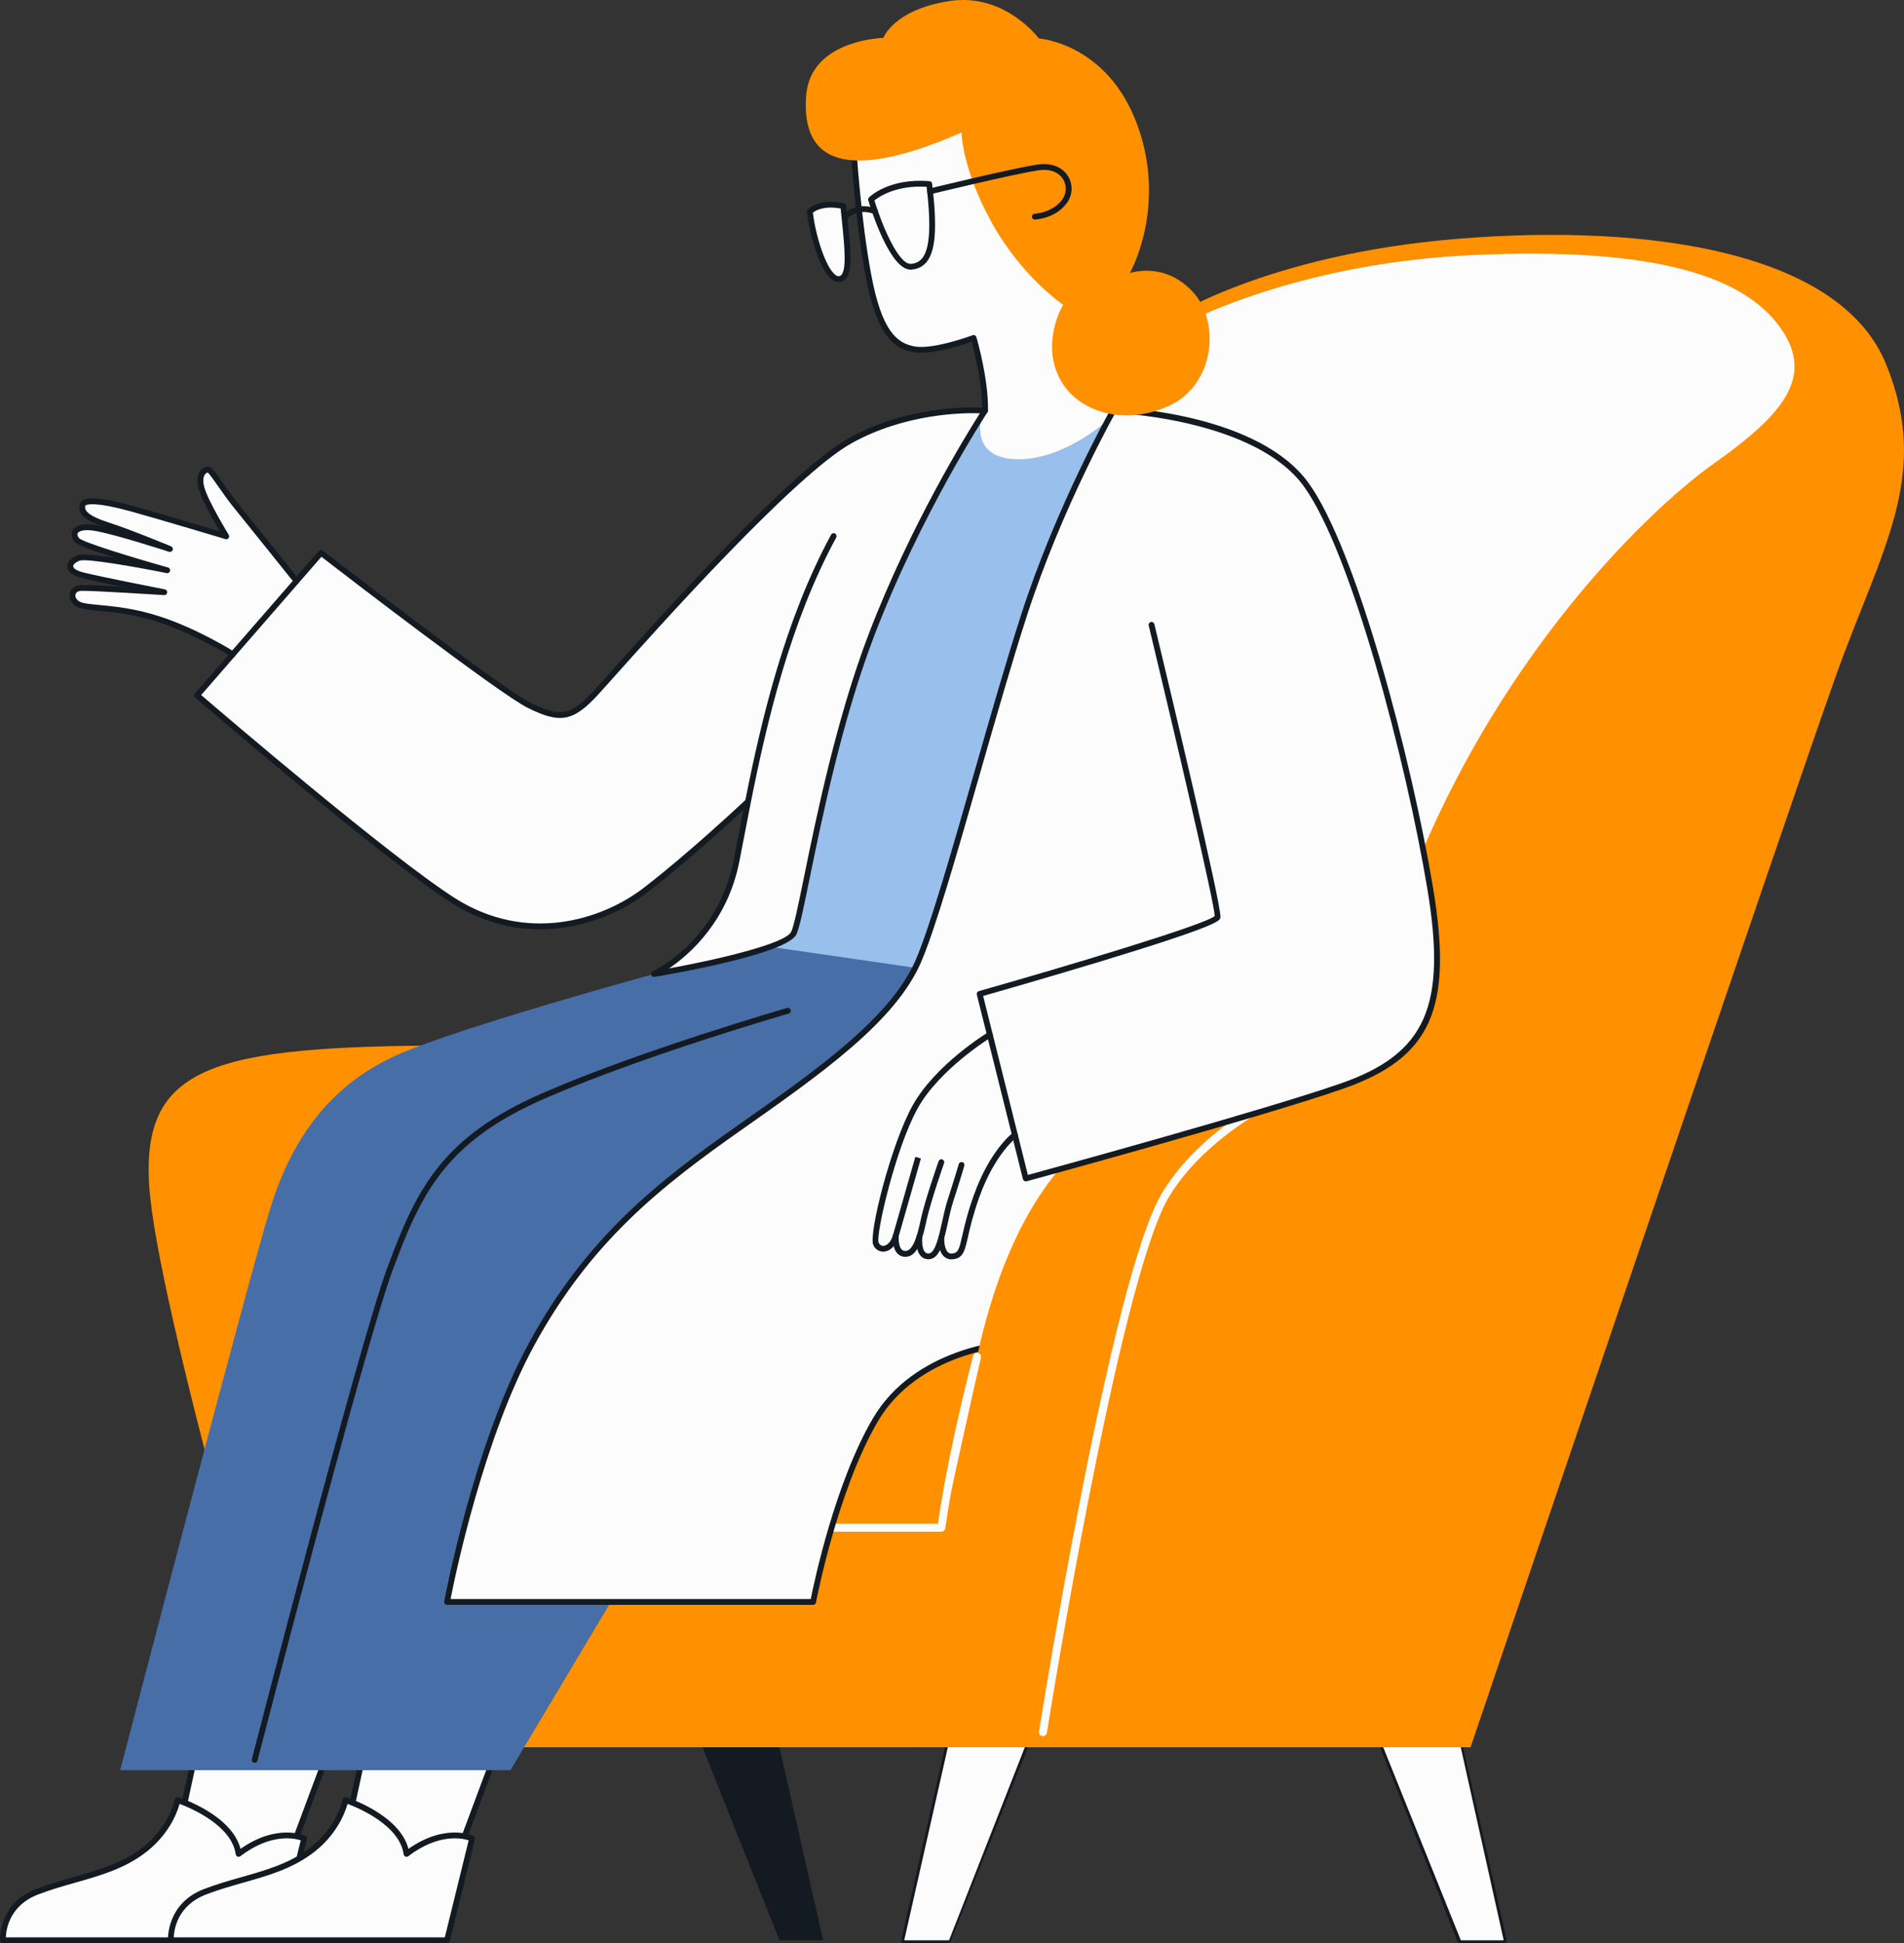 <svg xmlns="http://www.w3.org/2000/svg" width="1058.31" height="1080" viewBox="0 0 1058.31 1080"><rect x="0" y="0" width="1058.31" height="1080" fill="#333333" stroke="none"/><g id="a"/><g id="b"><g id="c"><g id="d"><path d="M526.87 1080h-24.3c-.49.0-.95-.22-1.26-.61-.31-.38-.42-.88-.31-1.36l24.3-107.36c.2-.87 1.06-1.41 1.93-1.22.87.2 1.41 1.06 1.22 1.93l-23.85 105.39h21.19l42.38-106.34c.33-.83 1.27-1.23 2.09-.9.83.33 1.23 1.27.9 2.1l-42.78 107.36c-.25.61-.84 1.01-1.5 1.01z" fill="#131a21"/><path d="M835.89 1080h-24.3c-.66.0-1.25-.4-1.5-1.01l-42.79-107.36c-.33-.83.07-1.77.9-2.1s1.77.07 2.09.9l42.38 106.34h21.19l-23.85-105.39c-.2-.87.35-1.73 1.22-1.93.86-.2 1.73.35 1.93 1.22l24.3 107.36c.11.48.0.98-.31 1.36-.31.38-.77.61-1.26.61z" fill="#131a21"/><path d="M433.24 971.03 457.53 1078.39H433.24L390.45 971.03H433.24z" fill="#131a21"/><path d="M510.93 971.11H159.33s-72.41-246.23-76.43-312.61c-4.02-66.38 35.88-76.89 165.61-77.44 129.72-.55 383.17 73.92 383.17 73.92l-120.74 316.12z" fill="#ff9000"/><path d="M523.22 851.3h-61.01c-1.22.0-2.21-.99-2.21-2.21s.99-2.21 2.21-2.21h59.11c6.57-44.66 19.36-92.22 19.49-92.7.32-1.18 1.54-1.88 2.71-1.56 1.18.32 1.87 1.53 1.56 2.71-.13.49-13.22 49.14-19.66 94.07-.16 1.09-1.09 1.89-2.19 1.89z" fill="#fcfcfc"/><path d="M108.48 975.05 95.9 1032.88 129.09 1044.95 162.03 1028.35 183.4 971.03 108.48 975.05z" fill="#fcfcfc"/><path d="M129.09 1046.56c-.19.0-.37-.03-.55-.1l-33.19-12.07c-.76-.28-1.19-1.07-1.02-1.86l12.57-57.83c.16-.71.77-1.23 1.49-1.27l74.92-4.02c.53-.04 1.06.22 1.39.66.32.44.4 1.01.21 1.52l-21.37 57.32c-.14.38-.42.69-.79.88l-32.94 16.59c-.23.11-.47.17-.72.17zm-31.31-14.71 31.21 11.35 31.75-16 20.29-54.43-71.24 3.82-12.01 55.25z" fill="#131a21"/><path d="M169.07 1021.82l-13.91 56.57H1.62s-1.26-19.11 18.86-26.9c20.11-7.79 40.98-9.81 58.08-22.13 17.1-12.32 20.11-28.91 20.11-28.91.0.0 31.18 10.06 33.94 29.92 20.87-15.84 36.46-8.55 36.46-8.55z" fill="#fcfcfc"/><path d="M155.16 1080H1.62c-.85.0-1.55-.66-1.61-1.51-.01-.2-1.09-20.38 19.88-28.51 7.01-2.72 14.15-4.75 21.05-6.71 13.22-3.76 25.7-7.31 36.67-15.22 16.38-11.8 19.44-27.74 19.47-27.9.08-.46.36-.86.76-1.09.39-.24.88-.3 1.32-.15 1.26.41 29.61 9.76 34.53 28.67 20.35-14.28 35.4-7.53 36.05-7.22.7.33 1.06 1.1.88 1.84l-13.91 56.57c-.18.72-.82 1.23-1.56 1.23zm-151.93-3.22H153.89l13.27-53.95c-3.94-1.27-16.85-3.86-33.57 8.83-.46.34-1.06.42-1.59.2-.53-.22-.9-.7-.98-1.27-2.24-16.08-24.86-25.64-31.2-28.02-1.32 4.77-6.05 17.82-20.32 28.1-11.42 8.23-24.18 11.86-37.67 15.7-6.83 1.94-13.89 3.95-20.77 6.61-15.73 6.1-17.65 19.3-17.83 23.79z" fill="#131a21"/><path d="M201.82 975.05 189.25 1032.88 222.43 1044.95 255.37 1028.35 276.74 971.03 201.82 975.05z" fill="#fcfcfc"/><path d="M222.43 1046.56c-.19.0-.37-.03-.55-.1l-33.19-12.07c-.76-.28-1.19-1.07-1.02-1.86l12.57-57.83c.16-.71.77-1.23 1.49-1.27l74.92-4.02c.53-.04 1.06.22 1.39.66.32.44.4 1.01.21 1.52l-21.37 57.32c-.14.38-.42.69-.79.88l-32.94 16.59c-.23.11-.47.17-.72.17zm-31.31-14.71 31.21 11.35 31.75-16 20.29-54.43-71.24 3.82-12.01 55.25z" fill="#131a21"/><path d="M527.52 968.07 502.6 1078.39H527.52L570.25 969.53H768.21L811.97 1078.39H835.81L811.06 967.16 527.52 968.07z" fill="#fcfcfc"/><path d="M484.17 79.23l-9.31 9.93s2.95 42.67 9.31 71.1c6.37 28.43 15.78 34.58 29.14 34.17 13.35-.41 27.85-6.57 27.85-6.57.0.0 3.61 15.13 5.68 28.06 2.07 12.93-.07 13.81-5.1 19.09s-12.99 40.52 37.97 31.47c50.96-9.05 51.96-62.69 51.96-62.69l-81.13-160.91-66.38 36.37z" fill="#fcfcfc"/><path d="M363.48 541.34s-106.6 29.17-141.8 44.59c-35.2 15.42-58.33 43.25-71.4 85.48-13.07 42.24-83.47 312.44-83.47 312.44h216.9l122.02-204.32 128.73-259.81h-106.1l-64.87 21.62z" fill="#476ea6"/><path d="M545.81 230.89s-7.67 23.49 18.98 24.33c26.65.84 51.24-22.01 51.24-22.01.0.0-83.09 308.64-84.6 308.13-1.51-.5-116.81-17.05-116.81-17.05.0.0 47.51-266.45 131.19-293.41z" fill="#99bfed"/><path d="M547.53 229.85h-.03c-.89-.02-1.6-.75-1.58-1.64.28-14.46-4.34-32.74-5.84-38.26-5.32 1.87-22.03 7.32-31.67 5.86-11.95-1.81-21.18-9.74-27.32-42.53-5.98-31.91-8.38-71.88-8.41-72.28-.05-.89.63-1.65 1.52-1.7.86-.06 1.65.62 1.7 1.51.02.4 2.41 40.16 8.35 71.87 5.8 30.93 14.04 38.33 24.64 39.94 10.52 1.58 31.5-6.21 31.71-6.29.42-.16.89-.13 1.29.07.4.2.7.56.83.99.28.94 6.77 23.24 6.44 40.88-.02.88-.73 1.58-1.61 1.58z" fill="#131a21"/><path d="M409.41 478.32c-9.05 46.26-45.93 63.02-45.93 63.02.0.0 72.75-12.07 77.77-22.8 5.03-10.73 16.76-96.88 43.25-165.94 26.48-69.06 63.02-124.37 63.02-124.37.0.0-38.72-3.44-74.92 16.68-36.21 20.11-127.47 124.9-141.05 139.76-13.58 14.86-20.37 15.87-37.46 7.32-17.1-8.55-115.66-84.73-115.66-84.73l-68.89 79.2s103.42 89.17 142.31 113.98c38.89 24.81 80.79 14.41 106.94-5.7 26.15-20.11 57-49.24 57-49.24l-6.38 32.82z" fill="#fcfcfc"/><path d="M618.76 228.24s-29.67 52.3-49.45 113.31c-19.78 61.01-45.13 160.58-58.77 192.42-13.64 31.85-52.86 60.01-99.12 92.52-46.26 32.52-84.81 63.36-115.99 120.68-31.18 57.32-46.93 143.14-46.93 143.14h203.49s11.6-62.02 34.63-101.24c23.03-39.22 73.32-42.24 73.32-42.24l152.53-232.65-49.61-241.37s24.14-40.9-44.08-44.59z" fill="#fcfcfc"/><path d="M451.99 891.94H248.5c-.48.0-.93-.21-1.24-.58-.31-.37-.43-.85-.35-1.32.16-.86 16.16-86.73 47.1-143.62 32.05-58.92 71.71-89.77 116.48-121.23 43.58-30.63 84.75-59.57 98.57-91.84 7.93-18.52 19.82-59.95 32.4-103.82 8.9-31.01 18.1-63.08 26.32-88.47 19.6-60.47 49.28-113.08 49.58-113.61.44-.78 1.42-1.05 2.2-.61.77.44 1.05 1.42.61 2.2-.3.52-29.82 52.86-49.32 113.01-8.21 25.33-17.4 57.37-26.29 88.36-12.61 43.97-24.52 85.49-32.54 104.2-14.18 33.11-55.71 62.3-99.68 93.21-44.43 31.23-83.79 61.83-115.5 120.13-28.15 51.75-43.86 127.81-46.4 140.76h200.21c1.84-9.21 13.51-64.59 34.57-100.45 23.2-39.51 74.1-43 74.61-43.03.89-.01 1.65.63 1.7 1.51.05.89-.62 1.65-1.51 1.71-.49.03-49.71 3.44-72.02 41.45-22.62 38.52-34.32 100.1-34.44 100.72-.14.76-.81 1.31-1.58 1.31z" fill="#131a21"/><path d="M655.2 176.49 703.97 156.98 760.68 142.9 823.89 137.48H878.07L919.6 141.45 951.75 147.23 992.21 169.27 1004.85 203.22 1003.04 232.84 953.56 288.46 884.21 341.92 839.78 414.88 781.99 485.68 672.36 244.03 626.67 235.37V218.75L655.2 176.49z" fill="#fcfcfc"/><path d="M449.98 118.31 452.87 115.45 460.39 113.94H466.11L469.12 115.02 470.39 128.09 471.05 142.05 470.87 149.86 469.51 153.73 466.72 154.94 462.92 154.57 458.23 147.59l-8.25-29.28z" fill="#fcfcfc"/><path d="M630.33 620.12s-67.37 13.5-91.01 153.58c-23.64 140.08-28.39 197.41-28.39 197.41h151.92l73.42-383.17-105.93 32.18z" fill="#ff9000"/><path d="M728.55 605.37s-49.53 15.84-70.69 44.8c-21.16 28.95-33.77 85.14-33.77 85.14l-24.39 113.78-19.99 122.02h237.68s177.67-524.64 203.15-595.71c25.48-71.07 52.97-111.13 27.82-172.98-25.14-61.85-129.74-78.44-237.68-69.73-107.95 8.72-162.59 45.26-162.59 45.26l2.01 6.03s64.25-37.55 168.9-42.24c104.65-4.69 151.25 13.07 170.69 40.56 19.44 27.49.67 48.61-37.21 75.43-37.88 26.82-132.42 117.67-179.35 261.82-27.15 74.09-44.59 85.82-44.59 85.82z" fill="#ff9000"/><path d="M579.71 964.94c-.11.0-.23.0-.35-.03-1.2-.19-2.03-1.32-1.83-2.52 1.62-10.24 40.11-251.38 68.16-298.96 28.26-47.93 96.7-70.93 99.6-71.89 1.16-.38 2.41.25 2.79 1.41.38 1.16-.25 2.41-1.4 2.79-.7.23-69.78 23.45-97.18 69.93-27.63 46.86-67.21 294.91-67.61 297.41-.17 1.09-1.11 1.86-2.18 1.86z" fill="#fcfcfc"/><path d="M640.05 347.24s37.71 156.89 36.71 162.42c-1.01 5.53-132.25 42.74-132.25 42.74l25.65 102.58s129.23-35.2 175.49-51.29c46.26-16.09 60.84-40.73 49.28-110.12-11.57-69.39-41.9-187.23-69.06-224.44-27.15-37.21-101.91-40.9-101.91-40.9l16.09 119.01z" fill="#fcfcfc"/><path d="M570.15 656.6c-.28.0-.56-.08-.81-.22-.37-.22-.64-.58-.75-1L542.95 552.8c-.21-.84.29-1.7 1.13-1.94 48.07-13.63 125.46-36.81 131.11-41.73-.22-7.36-21.94-100.1-36.69-161.5-.21-.87.33-1.74 1.19-1.94.87-.2 1.74.32 1.94 1.19 6.31 26.25 37.74 157.5 36.73 163.09-.32 1.76-.81 4.42-67.62 24.7-28.62 8.68-57.46 16.94-64.28 18.88l24.87 99.47c14.97-4.09 130.89-35.9 173.8-50.82 47.42-16.49 59.14-42.82 48.22-108.34-11.73-70.37-42.15-187.28-68.77-223.75-26.4-36.17-99.95-40.2-100.69-40.24-.89-.04-1.57-.8-1.53-1.69.05-.89.8-1.63 1.69-1.53 3.08.15 75.84 4.16 103.13 41.56 26.91 36.88 57.57 154.44 69.35 225.12 11.26 67.55-.98 94.74-50.34 111.91-45.79 15.93-174.31 50.97-175.6 51.32-.14.04-.28.06-.42.06z" fill="#131a21"/><path d="M534.45 73.69s.17 20.11 16.93 50.28 39.56 45.42 39.56 45.42c0 0-11.57 18.94-3.02 38.72 8.55 19.78 34.86 29.33 61.18 17.77 26.32-11.57 29.5-47.27 13.58-64.03-15.92-16.76-34.7-10.04-34.7-10.04.0.0 20.87-36.39 4.27-82.15-16.59-45.76-54.81-48.27-54.81-48.27.0.0-18.86-25.65-49.87-20.78-31.01 4.86-36.54 20.45-36.54 20.45.0.0-40.4.84-42.91 31.85-2.51 31.01 13.91 52.3 86.32 20.78z" fill="#ff9000"/><path d="M466.1 156.75c-1.27.0-2.55-.49-3.81-1.47-6.9-5.38-12.42-25.26-13.76-37.55-.05-.45.09-.9.4-1.24.24-.27 5.98-6.54 20.15-3.52.69.15 1.2.72 1.27 1.42.25 2.62.53 5.22.79 7.75 2.03 19.43 3.49 33.48-4.35 34.57-.23.03-.46.05-.69.05zm-14.27-38.56c1.57 13.11 7.11 30.4 12.44 34.55.77.6 1.46.85 2.07.77 4.75-.66 3.14-16.11 1.59-31.04-.22-2.15-.45-4.35-.67-6.58-9.34-1.69-13.98 1.14-15.42 2.3z" fill="#131a21"/><path d="M506.13 149.86c-11.67.0-22.32-34.55-23.51-38.54-.17-.57-.01-1.19.41-1.61.45-.45 11.33-10.89 33.62-9 .76.06 1.38.66 1.47 1.42 2.89 24.34 1.95 37.36-3.12 43.53-2.06 2.51-4.89 3.92-8.41 4.19-.15.01-.3.02-.45.02zm-20.12-38.46c4.34 14.14 13.28 35.24 20.08 35.24.08.0.16.0.25.0 2.64-.2 4.66-1.19 6.17-3.02 4.32-5.25 5.12-17.55 2.56-39.79-16.81-1.07-26.46 5.5-29.06 7.58z" fill="#131a21"/><path d="M469.9 122.02c-.36.0-.73-.12-1.03-.37-.68-.57-.77-1.58-.21-2.26.26-.31 6.48-7.63 18.17-3.57.84.29 1.29 1.21 1 2.05-.29.84-1.2 1.28-2.05.99-9.51-3.3-14.43 2.34-14.64 2.58-.32.38-.78.57-1.23.57z" fill="#131a21"/><path d="M575.18 122.02c-.87.0-1.58-.69-1.61-1.56-.03-.89.67-1.63 1.55-1.67.1.0 9.71-.43 15.19-7.74 2.52-3.36 2.77-7.81.65-11.35-2.5-4.17-7.56-6-13.86-5.03-15.01 2.31-59.3 13.16-59.75 13.27-.87.21-1.74-.32-1.95-1.18-.21-.86.32-1.74 1.18-1.95.45-.11 44.88-11 60.02-13.33 7.56-1.16 13.96 1.29 17.12 6.56 2.8 4.67 2.47 10.53-.84 14.94-6.42 8.57-17.21 9.01-17.66 9.03-.02.0-.03.0-.05.0z" fill="#131a21"/><path d="M490.91 695.67c-2.41.0-4.51-1.44-5.54-3.84-2.6-6.05 9.85-55.73 21.86-77.35 12.63-22.74 40.91-40.07 42.11-40.79.76-.47 1.75-.22 2.21.54.46.76.22 1.75-.54 2.21-.29.17-28.75 17.62-40.96 39.6-12.28 22.11-23.32 70.2-21.71 74.52.54 1.26 1.52 1.94 2.76 1.87 1.66-.11 4.04-1.75 5.27-6.04l12.4-43.41 3.1.88-12.4 43.41c-1.69 5.9-5.32 8.19-8.17 8.38-.13.0-.26.01-.39.01z" fill="#131a21"/><path d="M503.27 698.53c-.21.0-.42.0-.64-.03-5.77-.51-6.69-7.66-6.32-11.8.08-.89.87-1.55 1.74-1.47.89.08 1.54.86 1.47 1.74.0.08-.57 7.96 3.4 8.31 4.54.4 7-8.54 8.84-17.33 2.17-10.38 9.63-31.65 9.94-32.55.3-.84 1.21-1.27 2.06-.99.84.3 1.28 1.22.99 2.06-.08.22-7.7 21.98-9.83 32.15-2.03 9.67-4.77 19.91-11.64 19.91z" fill="#131a21"/><path d="M515.97 699.87c-1.58.0-2.97-.56-4.04-1.64-3.22-3.24-2.6-10.17-2.52-10.94.09-.88.9-1.53 1.77-1.43.89.09 1.53.88 1.44 1.77-.16 1.58-.22 6.52 1.6 8.34.54.55 1.22.75 2.14.67 3.51-.35 5.54-9.56 7.33-17.69.91-4.11 1.84-8.36 3.03-12.04 3.8-11.74 6.17-19.82 6.19-19.9.25-.86 1.15-1.34 2-1.1.86.25 1.35 1.14 1.1 2-.02.08-2.4 8.2-6.22 19.99-1.14 3.53-2.06 7.7-2.95 11.74-2.32 10.53-4.32 19.62-10.16 20.21-.24.02-.47.04-.7.04z" fill="#131a21"/><path d="M528.88 699.94c-1.61.0-3.04-.54-4.17-1.58-3.43-3.15-3.14-9.84-3.09-10.59.05-.89.8-1.59 1.7-1.51.89.05 1.57.81 1.52 1.7-.09 1.62.1 6.23 2.06 8.03.68.63 1.51.83 2.64.68 3.07-.44 3.59-2.25 5.32-9.86 1.19-5.27 2.83-12.48 6.47-22.64 8.95-24.98 21.31-34.3 21.83-34.69.72-.52 1.72-.37 2.25.34.53.72.38 1.72-.33 2.25-.12.09-12.13 9.22-20.71 33.18-3.57 9.98-5.19 17.08-6.36 22.27-1.75 7.7-2.62 11.56-8 12.33-.38.05-.75.08-1.11.08z" fill="#131a21"/><path d="M167.76 325.49 116.56 261.28 111.83 263.18V268.42L114.3 278.35 125.5 298.03 79.45 284.13 52.72 278.35 45.49 280.34 46.76 285.75 52.17 289.19 58.86 293.88 45.49 292.8 41.34 296.23 43.14 300.38 50.01 303.63 65.54 309.77 63.91 311.04 49.29 309.95 41.34 310.68 38.81 315.01 42.42 318.8 72.76 325.49 63.19 327.65 44.59 326.39 40.98 329.28V333.07L44.59 336.68 56.87 338.13 68.43 339.03 80.35 341.92 95.34 346.62 133.63 365.25 167.76 325.49z" fill="#fcfcfc"/><path d="M129.4 365.25c-.3.0-.59-.08-.86-.25-.19-.12-19.31-12.22-40.11-19.12-13.74-4.55-25.18-5.63-33.52-6.42-4.42-.42-7.9-.75-10.32-1.49-4.58-1.41-6.25-5.02-5.86-7.77.42-3.01 2.99-4.99 6.55-5.06 3.02-.04 12.84.43 22.65.98-9.02-1.84-18.23-3.78-22.55-4.89-6.42-1.65-7.86-4.38-7.93-6.38-.09-2.62 2.25-5.11 5.98-6.35 2.53-.84 11.27.14 20.76 1.6-10.98-3.47-20.98-7-22.58-8.8-1.82-2.04-2.3-4.52-1.26-6.48.89-1.67 3.63-4.28 11.99-3.11 1.23.17 2.72.46 4.39.83-9.7-3.47-13.37-7-12.56-11.88.17-1.03.77-1.89 1.72-2.5 1.27-.81 5.11-3.27 27.52 2.91 12.7 3.5 38.86 11.29 48.85 14.28-3.46-5.86-10.03-17.41-11.73-23.48-1.58-5.6-.33-8.72 1-10.36 1.36-1.68 3.13-2.22 4.3-2.12 1.77.12 3.39 2.31 8.23 9.24 2.49 3.56 5.3 7.58 8.25 11.22 6.96 8.58 33.52 41.72 33.79 42.05.56.7.44 1.71-.25 2.27-.69.55-1.71.45-2.27-.25-.27-.33-26.82-33.47-33.78-42.04-3.02-3.72-5.88-7.8-8.39-11.4-2.33-3.33-4.95-7.09-5.98-7.85-.31.05-.88.27-1.41.92-.69.85-1.67 2.96-.4 7.45 2.18 7.74 13.41 26.06 13.52 26.24.35.57.31 1.3-.09 1.83-.41.53-1.1.76-1.74.56-.37-.11-37-11.11-52.76-15.45-19.52-5.38-24.01-3.89-24.93-3.3-.25.16-.26.26-.27.32-.37 2.21.79 5.26 13.17 9.23 12 3.84 34.35 13.13 34.57 13.22.8.33 1.19 1.24.89 2.05-.3.81-1.2 1.24-2.01.97-.32-.1-31.67-10.28-42.09-11.75-5.44-.78-8.08.29-8.69 1.43-.39.74-.09 1.79.82 2.81 2.11 2.13 27.03 9.96 49.39 16.24.84.23 1.33 1.09 1.13 1.93-.2.84-1.06 1.37-1.89 1.2-16.6-3.37-44.37-8.24-48.2-6.96-2.49.83-3.81 2.26-3.77 3.17.03.91 1.49 2.34 5.51 3.37 9.65 2.47 45.1 9.38 45.46 9.45.83.16 1.4.94 1.29 1.79-.11.84-.8 1.47-1.7 1.4-.39-.02-39.36-2.52-45.88-2.38-1.95.04-3.23.89-3.42 2.28-.2 1.45.84 3.39 3.62 4.24 2.1.65 5.44.96 9.67 1.36 8.5.8 20.14 1.9 34.23 6.57 21.19 7.02 40.64 19.33 40.83 19.46.75.48.97 1.47.49 2.23-.31.48-.83.75-1.36.75z" fill="#131a21"/><path d="M363.48 542.96c-.7.0-1.33-.45-1.54-1.14-.24-.77.14-1.6.87-1.94.36-.16 36.24-17.01 45.01-61.87.75-3.81 1.51-7.8 2.31-11.93.99-5.14 2.02-10.49 3.1-16-8.96 8.3-32.8 30.05-53.46 45.94-24.65 18.96-67.93 31.85-108.79 5.78-38.54-24.58-141.46-113.22-142.49-114.12-.33-.28-.53-.68-.56-1.1-.03-.43.11-.85.39-1.17l68.89-79.2c.56-.65 1.53-.74 2.2-.22.98.76 98.63 76.19 115.39 84.56 16.67 8.33 22.65 7.16 35.55-6.96 1.54-1.69 4.08-4.53 7.43-8.28 27.81-31.14 101.7-113.85 134.03-131.81 36.22-20.12 75.47-16.91 75.85-16.87.57.05 1.06.39 1.31.91.25.51.2 1.11-.11 1.59-.36.55-36.75 55.97-62.86 124.06-17.86 46.57-29.15 101.72-35.9 134.68-3.42 16.69-5.68 27.72-7.39 31.37-5.24 11.17-71.44 22.45-78.97 23.7-.09.01-.18.02-.27.02zm53.87-97.09c-1.44 7.23-2.78 14.2-4.05 20.82-.8 4.13-1.56 8.12-2.31 11.94-6.53 33.37-27.58 51.79-39.12 59.61 27.67-5.05 64.86-13.84 67.92-20.38 1.55-3.3 3.9-14.77 7.15-30.65 6.77-33.05 18.1-88.36 36.05-135.18 23.2-60.49 54.47-111.03 61.67-122.33-9.36-.32-41.38.01-71.28 16.62-31.85 17.7-108.13 103.08-133.19 131.14-3.36 3.76-5.91 6.61-7.45 8.3-13.95 15.27-21.31 16.7-39.37 7.67-16.22-8.11-102.89-74.84-114.72-83.97l-66.83 76.83c11.79 10.13 104.83 89.78 140.89 112.79 39.46 25.17 81.27 12.7 105.09-5.62 24.24-18.64 52.9-45.41 56.5-48.79 8.97-44.93 21.91-99.97 47.66-147.48.42-.78 1.4-1.08 2.19-.65.78.42 1.07 1.4.65 2.19-25.62 47.27-38.49 102.23-47.43 147.03.0.04-.01.07-.02.11z" fill="#131a21"/><path d="M141.56 979.76c-.13.0-.27-.02-.41-.05-.86-.22-1.38-1.1-1.16-1.96.59-2.29 59.21-229.54 75.14-272.7 16.37-44.34 30.36-73.03 86.35-97.47 54.78-23.9 135.16-47.11 135.97-47.34.86-.25 1.75.25 2 1.1.25.86-.25 1.75-1.1 2-.8.23-80.99 23.38-135.57 47.2-54.82 23.92-68.54 52.09-84.62 95.63-15.88 43.01-74.45 270.1-75.04 272.39-.19.73-.84 1.21-1.56 1.21z" fill="#131a21"/><path d="M262.41 1021.82l-13.91 56.57H94.96s-1.26-19.11 18.86-26.9c20.11-7.79 40.98-9.81 58.08-22.13 17.1-12.32 20.11-28.91 20.11-28.91.0.0 31.18 10.06 33.94 29.92 20.87-15.84 36.46-8.55 36.46-8.55z" fill="#fcfcfc"/><path d="M248.5 1080H94.96c-.85.0-1.55-.66-1.61-1.51-.01-.2-1.09-20.38 19.88-28.51 7.01-2.72 14.15-4.75 21.05-6.71 13.22-3.76 25.7-7.31 36.67-15.22 16.38-11.8 19.44-27.74 19.47-27.9.08-.46.36-.86.76-1.09.4-.24.88-.3 1.32-.15 1.26.41 29.61 9.76 34.53 28.67 20.36-14.28 35.4-7.53 36.05-7.22.7.33 1.06 1.1.88 1.84l-13.91 56.57c-.18.72-.82 1.23-1.56 1.23zm-151.93-3.22H247.24l13.27-53.95c-3.94-1.27-16.86-3.86-33.58 8.83-.45.34-1.06.42-1.59.2-.53-.22-.9-.7-.98-1.27-2.24-16.08-24.85-25.64-31.19-28.02-1.32 4.77-6.05 17.82-20.32 28.1-11.42 8.23-24.18 11.86-37.67 15.7-6.83 1.94-13.89 3.95-20.77 6.62-15.73 6.1-17.65 19.3-17.83 23.79z" fill="#131a21"/><path d="M526.87 828.96c-.16.0-.31-.02-.47-.05-1.19-.26-1.94-1.44-1.68-2.63.13-.59 13-59.28 16.23-72.74.28-1.19 1.48-1.92 2.66-1.63 1.19.28 1.92 1.48 1.63 2.66-3.22 13.42-16.08 72.07-16.21 72.66-.23 1.03-1.14 1.73-2.15 1.73z" fill="#fcfcfc"/></g></g></g></svg>